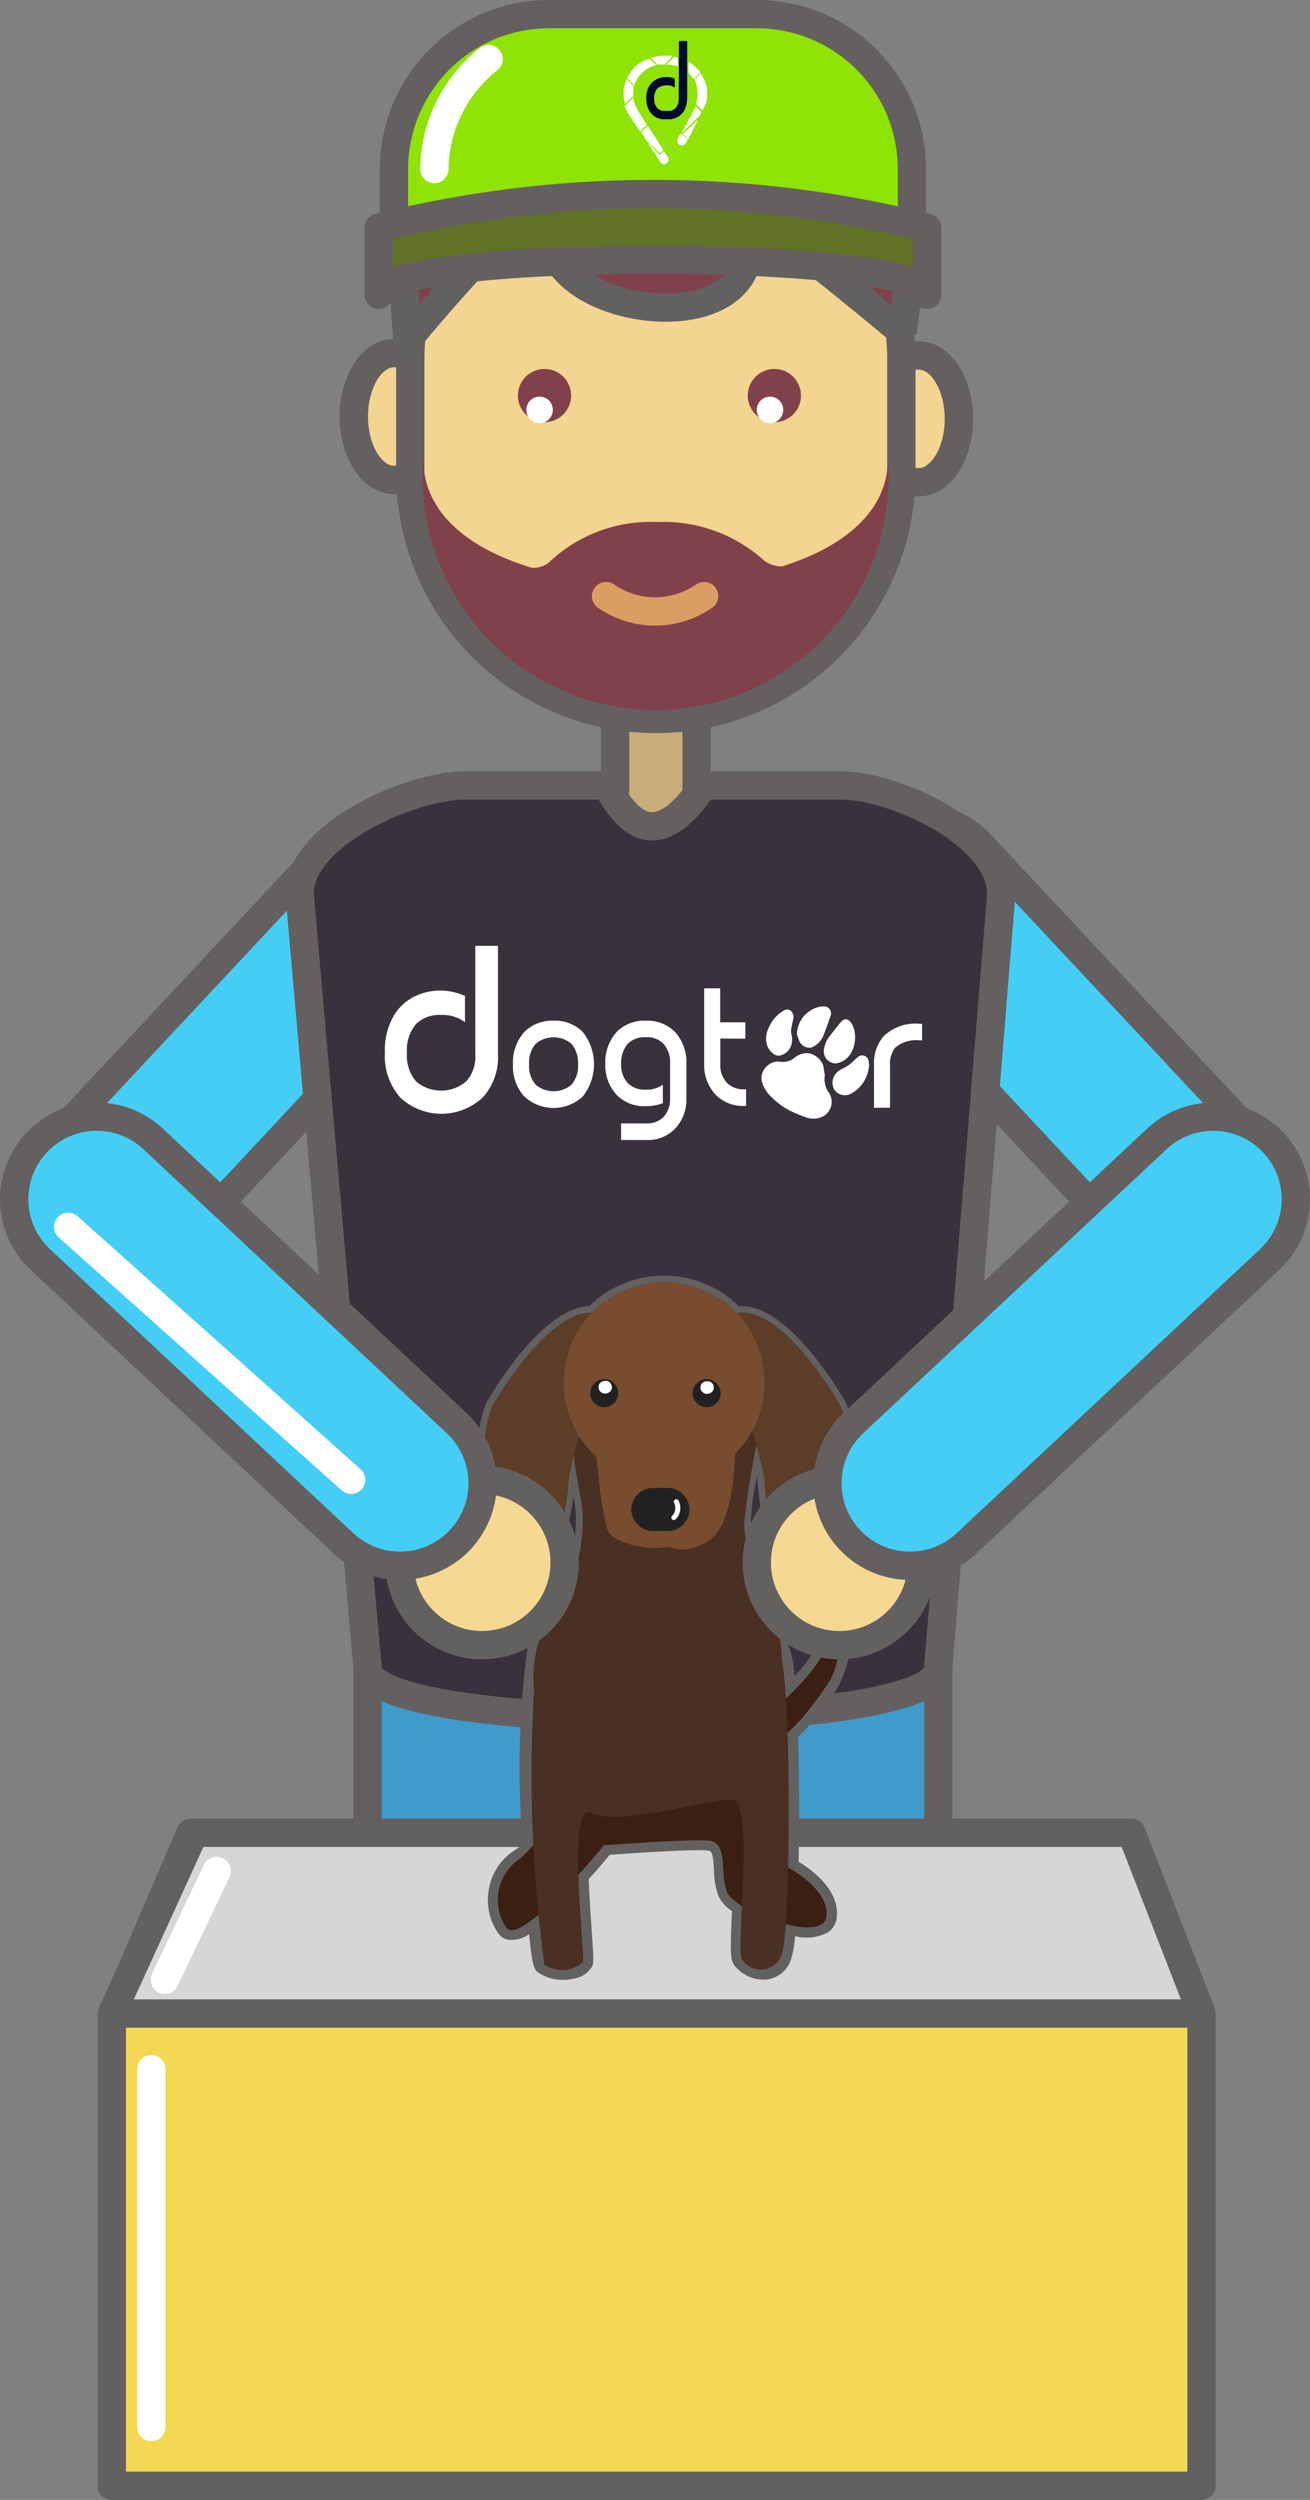<svg xmlns="http://www.w3.org/2000/svg" width="23.139" height="44.139" viewBox="0 0 23.139 44.139">
  <rect x="0" y="0" width="23.139" height="44.139" fill="#808080" stroke="none"/>
  <g id="sitter" transform="translate(-377.75 -210.66)">
    <path id="Path_26384" data-name="Path 26384" d="M442.117,271.95l-5.013-5.357a1.458,1.458,0,0,0-2.061-.069h0a1.458,1.458,0,0,0-.069,2.061l5.013,5.357a1.458,1.458,0,0,0,2.061.069h0A1.458,1.458,0,0,0,442.117,271.95Z" transform="translate(-42.042 -41.032)" fill="#44cef5" stroke="#646060" stroke-linecap="round" stroke-linejoin="round" stroke-miterlimit="10" stroke-width="0.5"/>
    <path id="Path_26385" data-name="Path 26385" d="M379.063,271.95l5.013-5.357a1.458,1.458,0,0,1,2.061-.069h0a1.458,1.458,0,0,1,.069,2.061l-5.013,5.357a1.458,1.458,0,0,1-2.061.069h0A1.458,1.458,0,0,1,379.063,271.95Z" transform="translate(-0.498 -41.032)" fill="#44cef5" stroke="#646060" stroke-linecap="round" stroke-linejoin="round" stroke-miterlimit="10" stroke-width="0.5"/>
    <rect id="Rectangle_8291" data-name="Rectangle 8291" width="1.439" height="2.418" transform="translate(388.615 223.015)" fill="#c6ad7b" stroke="#646060" stroke-miterlimit="10" stroke-width="0.5"/>
    <circle id="Ellipse_6861" data-name="Ellipse 6861" cx="1.118" cy="1.118" r="1.118" transform="translate(390.352 216.306)" fill="#919191" opacity="0.41"/>
    <circle id="Ellipse_6862" data-name="Ellipse 6862" cx="0.612" cy="0.612" r="0.612" transform="translate(390.858 216.812)" fill="#444"/>
    <ellipse id="Ellipse_6863" data-name="Ellipse 6863" cx="0.712" cy="1.12" rx="0.712" ry="1.12" transform="translate(384 216.894)" fill="#f3d490" stroke="#646060" stroke-miterlimit="10" stroke-width="0.5"/>
    <ellipse id="Ellipse_6864" data-name="Ellipse 6864" cx="0.712" cy="1.12" rx="0.712" ry="1.12" transform="translate(393.263 216.935)" fill="#f3d490" stroke="#646060" stroke-miterlimit="10" stroke-width="0.5"/>
    <path id="Path_26386" data-name="Path 26386" d="M425.71,309.362V320.8a2.032,2.032,0,0,0,2.032,2.032h0a2.032,2.032,0,0,0,2.032-2.032V309.362a2.032,2.032,0,0,0-2.032-2.032h0A2.032,2.032,0,0,0,425.71,309.362Z" transform="translate(-35.451 -71.645)" fill="#409bca" stroke="#646060" stroke-miterlimit="10" stroke-width="0.5"/>
    <path id="Path_26387" data-name="Path 26387" d="M402.29,309.362V320.8a2.032,2.032,0,0,0,2.032,2.032h0a2.032,2.032,0,0,0,2.032-2.032V309.362a2.032,2.032,0,0,0-2.032-2.032h0A2.032,2.032,0,0,0,402.29,309.362Z" transform="translate(-18.048 -71.645)" fill="#409bca" stroke="#646060" stroke-miterlimit="10" stroke-width="0.5"/>
    <path id="Path_26388" data-name="Path 26388" d="M409.567,228.466h0a4.338,4.338,0,0,1-4.337-4.337v-2a4.338,4.338,0,0,1,4.337-4.337h0a4.338,4.338,0,0,1,4.337,4.337v2A4.338,4.338,0,0,1,409.567,228.466Z" transform="translate(-20.233 -5.112)" fill="#f3d490" stroke="#646060" stroke-miterlimit="10" stroke-width="0.5"/>
    <path id="Path_26389" data-name="Path 26389" d="M398.82,279.489l-1.2-13.669c0-1.061,1.973-1.919,2.927-1.919h2.505c.527,1.025,1.1.9,1.7,0h2.423c.953,0,2.839.861,2.839,1.919L408.9,279.489C408.9,280.663,398.82,280.663,398.82,279.489Z" transform="translate(-14.578 -39.374)" fill="#39323d" stroke="#646060" stroke-linecap="round" stroke-linejoin="round" stroke-miterlimit="10" stroke-width="0.5"/>
    <path id="Path_26390" data-name="Path 26390" d="M428.03,365.606h-.722a1.6,1.6,0,0,1-1.6-1.6h0a1.6,1.6,0,0,1,1.6-1.6h.722a1.6,1.6,0,0,1,1.6,1.6h0A1.6,1.6,0,0,1,428.03,365.606Z" transform="translate(-35.451 -112.573)" fill="#353535" stroke="#646060" stroke-miterlimit="10" stroke-width="0.5"/>
    <path id="Path_26391" data-name="Path 26391" d="M404.89,365.606h-.722a1.6,1.6,0,0,1-1.6-1.6h0a1.6,1.6,0,0,1,1.6-1.6h.722a1.6,1.6,0,0,1,1.6,1.6h0A1.6,1.6,0,0,1,404.89,365.606Z" transform="translate(-18.256 -112.573)" fill="#353535" stroke="#646060" stroke-miterlimit="10" stroke-width="0.5"/>
    <path id="Path_26392" data-name="Path 26392" d="M412.138,243.271a2.645,2.645,0,0,0-1.891-.686,2.606,2.606,0,0,0-1.93.727.474.474,0,0,1-.283.082c-1.141-.344-1.922-.984-1.922-1.925a4.116,4.116,0,1,0,8.207,0c0,.92-.766,1.552-1.871,1.9A.539.539,0,0,1,412.138,243.271Z" transform="translate(-20.885 -22.708)" fill="#81414a"/>
    <path id="Path_26393" data-name="Path 26393" d="M429.06,366.826a1.283,1.283,0,0,1,.817-.856" transform="translate(-37.94 -115.218)" fill="none" stroke="#fff" stroke-linecap="round" stroke-linejoin="round" stroke-miterlimit="10" stroke-width="0.5"/>
    <path id="Path_26394" data-name="Path 26394" d="M405.81,366.676a1.283,1.283,0,0,1,.817-.856" transform="translate(-20.664 -115.107)" fill="none" stroke="#fff" stroke-linecap="round" stroke-linejoin="round" stroke-miterlimit="10" stroke-width="0.5"/>
    <path id="Path_26395" data-name="Path 26395" d="M409.1,243.08" transform="translate(-23.109 -23.904)" fill="#939393" stroke="#646060" stroke-linecap="round" stroke-linejoin="round" stroke-miterlimit="10" stroke-width="0.5"/>
    <path id="Path_26396" data-name="Path 26396" d="M404.882,217.187s2.993-3.654,2.575-2.058c-.385,1.462,3.032,2.13,3.417.668,0,0,.344-.182.113-.668s2.634,1.93,2.634,1.93a6.525,6.525,0,0,0-.712-4.165s-.3-.82-.234-.342c.046.331-.64.082-.686-.249C411.894,211.637,404.078,209.833,404.882,217.187Z" transform="translate(-19.931 -0.524)" fill="#81414a" stroke="#636060" stroke-miterlimit="10" stroke-width="0.5"/>
    <path id="Path_26397" data-name="Path 26397" d="M410.62,215.72a2.855,2.855,0,0,1,1.269,2.23" transform="translate(-24.238 -3.574)" fill="#bcbcbc" stroke="#636060" stroke-linecap="round" stroke-linejoin="round" stroke-miterlimit="10" stroke-width="0.5"/>
    <path id="Path_26398" data-name="Path 26398" d="M410.62,215.72a2.855,2.855,0,0,1,1.269,2.23" transform="translate(-24.238 -3.574)" fill="#bcbcbc" stroke="#636060" stroke-linecap="round" stroke-linejoin="round" stroke-miterlimit="10" stroke-width="0.5"/>
    <path id="Path_26399" data-name="Path 26399" d="M415.67,247.82" transform="translate(-27.991 -27.426)" fill="none" stroke="#646060" stroke-linecap="round" stroke-linejoin="round" stroke-miterlimit="10" stroke-width="0.5"/>
    <path id="Path_26400" data-name="Path 26400" d="M413.257,214.579H404.11v-.933a2.737,2.737,0,0,1,2.736-2.736h3.677a2.737,2.737,0,0,1,2.736,2.736v.933Z" transform="translate(-19.401)" fill="#8fe305" stroke="#646060" stroke-linecap="round" stroke-linejoin="round" stroke-miterlimit="10" stroke-width="0.5"/>
    <path id="Path_26401" data-name="Path 26401" d="M412.747,223.864a20.058,20.058,0,0,0-9.687,0v1.185c0-.827,9.687-.827,9.687,0Z" transform="translate(-18.621 -9.184)" fill="#607226" stroke="#646060" stroke-linecap="round" stroke-linejoin="round" stroke-miterlimit="10" stroke-width="0.5"/>
    <path id="Path_26402" data-name="Path 26402" d="M407.848,214a2.51,2.51,0,0,0-.958,1.94" transform="translate(-21.467 -2.296)" fill="none" stroke="#fff" stroke-linecap="round" stroke-linejoin="round" stroke-miterlimit="10" stroke-width="0.5"/>
    <line id="Line_343" data-name="Line 343" y2="4.509" transform="translate(385.066 243.431)" fill="none" stroke="#fff" stroke-linecap="round" stroke-linejoin="round" stroke-miterlimit="10" stroke-width="0.5"/>
    <line id="Line_344" data-name="Line 344" y2="4.509" transform="translate(391.12 243.431)" fill="none" stroke="#fff" stroke-linecap="round" stroke-linejoin="round" stroke-miterlimit="10" stroke-width="0.5"/>
    <path id="Path_26403" data-name="Path 26403" d="M386.1,335.88h16.617l1.241,3.235v8.294H384.71v-8.294Z" transform="translate(-4.985 -92.86)" fill="#f3d854" stroke="#636060" stroke-linecap="round" stroke-linejoin="round" stroke-miterlimit="10" stroke-width="0.5"/>
    <g id="Group_10333" data-name="Group 10333" transform="translate(388.764 211.383)">
      <g id="Group_10319" data-name="Group 10319" transform="translate(0.396 0)">
        <path id="Path_26404" data-name="Path 26404" d="M422.015,213.279l0-.514v-.013s0,0,0,0h.141s.005,0,.005,0h0v.008l0,.324,0,.249,0,.231v.072c0,.044,0,.087,0,.131a.385.385,0,0,1-.005.054c0,.015-.005.033-.008.049a.33.33,0,0,1-.028.085.263.263,0,0,1-.057.082.277.277,0,0,1-.082.062.378.378,0,0,1-.069.026l-.041.008-.015,0-.023,0h-.064l-.028,0-.018,0a.4.4,0,0,1-.059-.013.291.291,0,0,1-.116-.067.3.3,0,0,1-.057-.072.357.357,0,0,1-.031-.072.4.4,0,0,1-.013-.054c0-.015-.005-.031-.008-.049a.208.208,0,0,1,0-.056c0-.013,0-.023,0-.036a.475.475,0,0,1,.015-.082.322.322,0,0,1,.077-.139.345.345,0,0,1,.265-.105.107.107,0,0,1,.028,0c.01,0,.015,0,.023,0l.041.008.026.008.01.005a.032.032,0,0,1,.018.023.064.064,0,0,1,0,.021v.123l-.005-.005a.192.192,0,0,0-.051-.026.211.211,0,0,0-.039-.01.227.227,0,0,0-.072,0,.485.485,0,0,0-.059.01.207.207,0,0,0-.075.039.134.134,0,0,0-.036.049l-.015.039a.314.314,0,0,0-.008.154.241.241,0,0,0,.01.041.263.263,0,0,0,.031.059.186.186,0,0,0,.057.044.213.213,0,0,0,.054.015.033.033,0,0,1,.015,0,.247.247,0,0,0,.044,0,.219.219,0,0,0,.041,0l.023,0a.149.149,0,0,0,.054-.018.17.17,0,0,0,.072-.069.218.218,0,0,0,.023-.062c0-.01,0-.021.005-.031a.208.208,0,0,0,0-.041Z" transform="translate(-421.433 -212.75)" fill="#000929"/>
      </g>
      <g id="Group_10320" data-name="Group 10320" transform="translate(1.244 0.576)">
        <path id="Path_26405" data-name="Path 26405" d="M424.73,215.106s0,0,.005-.005l.064-.062.039-.036s0-.005.005-.008a.006.006,0,0,1,.005-.005h0l0,0a.785.785,0,0,1,.059.1.737.737,0,0,1,.049.144l.008.049,0,.033v.054a.2.2,0,0,1,0,.039c0,.005,0,.013,0,.018-.005.023-.01.044-.015.064a.436.436,0,0,1-.033.08l-.036.069a0,0,0,0,1,0,0l0,0c-.039-.036-.077-.075-.113-.111v-.005a.06.06,0,0,0,.005-.021.526.526,0,0,0,.013-.062c0-.015.005-.033.008-.051a.251.251,0,0,0,0-.041v-.041a.343.343,0,0,0-.005-.049c0-.015,0-.023-.005-.033a.411.411,0,0,0-.013-.054.453.453,0,0,0-.031-.075C424.73,215.108,424.73,215.106,424.73,215.106Z" transform="translate(-424.73 -214.99)" fill="#fff"/>
      </g>
      <g id="Group_10321" data-name="Group 10321" transform="translate(0.018 0.994)">
        <path id="Path_26406" data-name="Path 26406" d="M420.114,216.62a.009.009,0,0,1,0,.008c0,.015.005.028.008.044a.46.46,0,0,0,.023.08.513.513,0,0,0,.041.085c.01.018.023.036.033.054l.113.18.021.031v.005l-.021.021c-.026.023-.049.046-.075.072l-.023.023s0,0-.005,0h0l0-.005-.062-.092-.077-.116-.039-.059a.958.958,0,0,1-.051-.087.714.714,0,0,1-.039-.092v0a0,0,0,0,1,0,0s.005,0,.005-.005,0,0,0,0,.005,0,.005,0l.036-.036.09-.085C420.109,216.623,420.112,216.62,420.114,216.62Z" transform="translate(-419.96 -216.62)" fill="#fff"/>
      </g>
      <g id="Group_10322" data-name="Group 10322" transform="translate(0.057 0.313)">
        <path id="Path_26407" data-name="Path 26407" d="M420.629,214.088h0l-.008,0a.6.6,0,0,0-.128.049.52.52,0,0,0-.113.085c-.015.015-.031.031-.044.046a.533.533,0,0,0-.082.139.166.166,0,0,0-.01.033l0,0h0l0,0-.036-.036-.08-.08-.008-.008s0,0,0-.008a.122.122,0,0,0,.008-.018.654.654,0,0,1,.093-.139.577.577,0,0,1,.1-.09.586.586,0,0,1,.123-.069l.056-.023.005,0a0,0,0,0,1,0,0l.008.005.1.092.021.021C420.629,214.086,420.629,214.088,420.629,214.088Z" transform="translate(-420.11 -213.97)" fill="#fff"/>
      </g>
      <g id="Group_10323" data-name="Group 10323" transform="translate(0.311 1.493)">
        <path id="Path_26408" data-name="Path 26408" d="M421.1,218.68h0c.005-.005.008-.01.013-.013s.005,0,.005-.005l.054-.054.041-.039s0,0,0-.005,0,0,.005,0l0,.005.031.046.113.175.118.185.01.015,0,.005s0,.005-.005.008l-.021.021-.031.031,0,0s0,0,0,0a.005.005,0,0,1-.005-.005l-.105-.1,0,0-.015-.015-.039-.036a.07.07,0,0,1-.015-.013l-.038-.031c-.005,0-.008-.008-.01-.01l-.105-.159Z" transform="translate(-421.1 -218.563)" fill="#fff"/>
      </g>
      <g id="Group_10324" data-name="Group 10324" transform="translate(0 0.668)">
        <path id="Path_26409" data-name="Path 26409" d="M420.062,215.656c-.036.033-.069.067-.105.1l-.036.033-.005.005h0a.048.048,0,0,1-.005-.021.645.645,0,0,1-.013-.069.2.2,0,0,1-.005-.041.445.445,0,0,1,0-.059.155.155,0,0,1,0-.033l0-.015a.07.07,0,0,1,0-.023.521.521,0,0,1,.013-.062c.008-.026.013-.049.023-.075s.01-.028.015-.041a0,0,0,0,1,0,0h0a.009.009,0,0,1,.005,0s0,.005.005.008l.039.039.08.082,0,0s0,0,0,.005a.139.139,0,0,0-.005.028c0,.01,0,.023-.005.036a.485.485,0,0,0,0,.062v.023A.069.069,0,0,0,420.062,215.656Z" transform="translate(-419.89 -215.35)" fill="#fff"/>
      </g>
      <g id="Group_10325" data-name="Group 10325" transform="translate(1.019 1.143)">
        <path id="Path_26410" data-name="Path 26410" d="M424.1,217.2h0l.113.113h0a0,0,0,0,1,0,0c-.01.023-.023.046-.033.067a.034.034,0,0,1-.008.01l-.033.028a.121.121,0,0,0-.018.018l-.087.087-.01.01a0,0,0,0,1,0,0l-.01.008-.1.1a.476.476,0,0,0-.036.036s0,0,0,.005h0l-.005-.005c-.008-.01-.008-.008,0-.018l.093-.17.1-.19a.739.739,0,0,0,.046-.1S424.1,217.2,424.1,217.2Z" transform="translate(-423.856 -217.2)" fill="#fff"/>
      </g>
      <g id="Group_10326" data-name="Group 10326" transform="translate(0.473 0.257)">
        <path id="Path_26411" data-name="Path 26411" d="M421.987,213.909h-.015l-.046,0a.169.169,0,0,1-.033,0l-.018,0-.018,0s-.005,0-.005,0l-.033-.033-.064-.064-.021-.021,0,0v0l.005,0,.062-.015.039-.008.026-.005.051-.008.023,0,.046,0h.062a.044.044,0,0,1,.018,0l.033,0,.023,0s0,0,.005,0h0l-.005.008-.049.051c-.023.026-.049.049-.072.075A.034.034,0,0,1,421.987,213.909Z" transform="translate(-421.73 -213.75)" fill="#fff"/>
      </g>
      <g id="Group_10327" data-name="Group 10327" transform="translate(0.439 1.806)">
        <path id="Path_26412" data-name="Path 26412" d="M421.6,219.78l.023.023.036.036.039.039.062.064.041.041s0,0,.005,0h0l0,0,.044-.041.023-.023h.005l0,.005.054.085a.214.214,0,0,1,.018.033.09.09,0,0,1,.005.028.068.068,0,0,1-.018.049.273.273,0,0,1-.031.026v0a.047.047,0,0,1-.018.005h-.023a.009.009,0,0,1-.008,0,.288.288,0,0,1-.033-.026.069.069,0,0,1-.018-.021l-.033-.051-.074-.113-.1-.149,0-.005a.008.008,0,0,0,0-.005Z" transform="translate(-421.6 -219.78)" fill="#fff"/>
      </g>
      <g id="Group_10328" data-name="Group 10328" transform="translate(1.143 0.373)">
        <path id="Path_26413" data-name="Path 26413" d="M424.551,214.388s0,.005-.005.008c-.026.026-.051.051-.077.075l-.031.031s0,0-.005,0h0a0,0,0,0,1,0,0,.565.565,0,0,0-.067-.087.1.1,0,0,1-.021-.036.016.016,0,0,0,0-.01V214.2s0,0,.005,0h0c.026.015.049.031.075.049a.567.567,0,0,1,.09.085l.036.044Z" transform="translate(-424.34 -214.2)" fill="#fff"/>
      </g>
      <g id="Group_10329" data-name="Group 10329" transform="translate(1.046 1.375)">
        <path id="Path_26414" data-name="Path 26414" d="M424.237,218.1c-.059.121-.121.242-.18.362l0,0-.008-.005-.046-.046-.036-.036-.005-.005a0,0,0,0,1,0,0l.177-.17.092-.087S424.232,218.1,424.237,218.1Z" transform="translate(-423.96 -218.1)" fill="#fff"/>
      </g>
      <g id="Group_10330" data-name="Group 10330" transform="translate(0.952 1.644)">
        <path id="Path_26415" data-name="Path 26415" d="M423.672,219.15l.005,0,.067.067.015.015.015.015,0,0s0,0,0,0-.005.008-.005.013l-.013.031a.02.02,0,0,0-.005.01.1.1,0,0,1-.064.049.076.076,0,0,1-.062-.013.093.093,0,0,1-.026-.036.082.082,0,0,1-.005-.044.16.16,0,0,1,.008-.033.09.09,0,0,0,.01-.023c0-.008.005-.008.008-.013a.046.046,0,0,1,.013-.018c.01-.008.018-.018.028-.026A.009.009,0,0,1,423.672,219.15Z" transform="translate(-423.596 -219.15)" fill="#fff"/>
      </g>
      <g id="Group_10331" data-name="Group 10331" transform="translate(0.758 0.278)">
        <path id="Path_26416" data-name="Path 26416" d="M422.84,213.966c0-.005.008-.008.013-.013.023-.023.046-.046.072-.069l.046-.046s0,0,0-.005,0,0,.005,0a.272.272,0,0,1,.044.01.013.013,0,0,1,.01.005.023.023,0,0,1,.01.015v.134s0,0,0,0h0l-.028-.005-.059-.013-.041-.008a.088.088,0,0,0-.026,0h-.008l-.031,0S422.843,213.969,422.84,213.966Z" transform="translate(-422.84 -213.83)" fill="#fff"/>
      </g>
      <g id="Group_10332" data-name="Group 10332" transform="translate(0.442 1.806)">
        <path id="Path_26417" data-name="Path 26417" d="M421.61,219.78Z" transform="translate(-421.61 -219.78)"/>
      </g>
    </g>
    <g id="Group_10334" data-name="Group 10334" transform="translate(384.545 227.36)">
      <path id="Path_361_16_" d="M404.464,276.15a.584.584,0,0,0-.442.162.715.715,0,0,0-.159.506.7.7,0,0,0,.162.506.684.684,0,0,0,.884,0,.647.647,0,0,0,.162-.468V274.93h.4v1.927a1.046,1.046,0,0,1-.275.755,1.067,1.067,0,0,1-1.447,0,1.1,1.1,0,0,1-.275-.8,1.2,1.2,0,0,1,.17-.671.872.872,0,0,1,.414-.344,1.019,1.019,0,0,1,.524-.069,1.153,1.153,0,0,1,.306.085v.465A.657.657,0,0,0,404.464,276.15Z" transform="translate(-403.47 -274.93)" fill="#fff"/>
      <path id="Path_362_16_" d="M413.014,280.07a.691.691,0,0,1,.516.2.917.917,0,0,1,0,1.138.759.759,0,0,1-1.033,0,.787.787,0,0,1-.2-.568.8.8,0,0,1,.2-.57A.691.691,0,0,1,413.014,280.07Zm-.316.409a.5.5,0,0,0-.116.362.5.5,0,0,0,.116.36.49.49,0,0,0,.632,0,.5.5,0,0,0,.116-.36.512.512,0,0,0-.116-.362.49.49,0,0,0-.632,0Z" transform="translate(-410.031 -278.749)" fill="#fff"/>
      <path id="Path_363_16_" d="M419.648,281.193v.326a.821.821,0,0,1-.3.054.683.683,0,0,1-.516-.2.76.76,0,0,1-.2-.54.8.8,0,0,1,.2-.57.683.683,0,0,1,.516-.2.691.691,0,0,1,.516.2.8.8,0,0,1,.2.57v.6a.743.743,0,0,1-.2.537.668.668,0,0,1-.514.2h-.439v-.293h.439a.409.409,0,0,0,.313-.116.455.455,0,0,0,.113-.311.006.006,0,0,0-.005.005l.005-.005v-.617a.5.5,0,0,0-.116-.362.408.408,0,0,0-.316-.116.419.419,0,0,0-.316.116.518.518,0,0,0-.116.362.457.457,0,0,0,.116.331.408.408,0,0,0,.316.116A.473.473,0,0,0,419.648,281.193Z" transform="translate(-414.735 -278.742)" fill="#fff"/>
      <path id="Path_364_16_" d="M425.723,278.736v.45a.457.457,0,0,0,.116.331.405.405,0,0,0,.313.116h.026v.293h-.026a.674.674,0,0,1-.514-.2.767.767,0,0,1-.2-.537V277.85h.283v.6h.444v.29Z" transform="translate(-419.795 -277.1)" fill="#fff"/>
      <path id="Path_365_16_" d="M437.958,280.283v.29h-.044a.574.574,0,0,0-.429.128.459.459,0,0,0-.093.319v.743h-.283v-.743a.734.734,0,0,1,.172-.522.817.817,0,0,1,.632-.218Z" transform="translate(-428.466 -278.905)" fill="#fff"/>
      <path id="Path_366_42_" d="M430.495,282.7a.414.414,0,0,0,.036.254l.015.031a.293.293,0,0,1-.087.447.385.385,0,0,1-.311.01c-.082-.028-.164-.064-.244-.1a1.266,1.266,0,0,1-.329-.231.639.639,0,0,1-.18-.254.282.282,0,0,1,.082-.319.278.278,0,0,1,.239-.072.321.321,0,0,0,.254-.08.347.347,0,0,1,.234-.072.339.339,0,0,1,.265.231C430.477,282.606,430.487,282.662,430.495,282.7Z" transform="translate(-422.72 -280.419)" fill="#fff"/>
      <path id="Path_367_42_" d="M431.81,279.588a.5.5,0,0,1,.218-.411.437.437,0,0,1,.249-.087.124.124,0,0,1,.123.177c-.036.116-.08.226-.123.339a.39.39,0,0,1-.213.211.2.2,0,0,1-.206-.1C431.841,279.676,431.825,279.632,431.81,279.588Z" transform="translate(-424.528 -278.021)" fill="#fff"/>
      <path id="Path_368_42_" d="M433.877,280.754a.214.214,0,0,1-.206-.265.484.484,0,0,1,.105-.226c.062-.08.123-.159.19-.239s.134-.059.188.021a.483.483,0,0,1,.062.283.529.529,0,0,1-.062.226A.364.364,0,0,1,433.877,280.754Z" transform="translate(-425.909 -278.678)" fill="#fff"/>
      <path id="Path_369_42_" d="M430.17,279.45c-.01.051-.026.121-.039.19a.235.235,0,0,0,0,.085.348.348,0,0,1-.008.229.269.269,0,0,1-.162.152.143.143,0,0,1-.149-.026.3.3,0,0,1-.111-.162.405.405,0,0,1,.031-.29.628.628,0,0,1,.267-.308C430.088,279.268,430.176,279.335,430.17,279.45Z" transform="translate(-422.95 -278.178)" fill="#fff"/>
      <path id="Path_370_42_" d="M434.917,282.613a.614.614,0,0,1-.3.5.227.227,0,0,1-.319-.069.251.251,0,0,1,.028-.27.333.333,0,0,1,.123-.093.669.669,0,0,0,.208-.149.641.641,0,0,1,.08-.067.113.113,0,0,1,.159.044.131.131,0,0,1,.015.064Z" transform="translate(-426.361 -280.514)" fill="#fff"/>
    </g>
    <path id="Path_26418" data-name="Path 26418" d="M418.69,250.9a1.521,1.521,0,0,0,1.732,0" transform="translate(-30.235 -29.715)" fill="none" stroke="#dc9d62" stroke-linecap="round" stroke-miterlimit="10" stroke-width="0.5"/>
    <circle id="Ellipse_6865" data-name="Ellipse 6865" cx="0.47" cy="0.47" r="0.47" transform="translate(390.958 217.174)" fill="#81414a"/>
    <circle id="Ellipse_6866" data-name="Ellipse 6866" cx="0.47" cy="0.47" r="0.47" transform="translate(386.898 217.174)" fill="#81414a"/>
    <circle id="Ellipse_6867" data-name="Ellipse 6867" cx="0.234" cy="0.234" r="0.234" transform="translate(391.117 217.663)" fill="#fff"/>
    <circle id="Ellipse_6868" data-name="Ellipse 6868" cx="0.234" cy="0.234" r="0.234" transform="translate(387.047 217.663)" fill="#fff"/>
    <path id="Path_26419" data-name="Path 26419" d="M403.96,339.071H384.71l1.457-3.191h16.552Z" transform="translate(-4.985 -92.86)" fill="#d6d6d6" stroke="#636060" stroke-linecap="round" stroke-linejoin="round" stroke-miterlimit="10" stroke-width="0.5"/>
    <g id="Group_10361" data-name="Group 10361" transform="translate(386.198 233.182)">
      <g id="Group_10335" data-name="Group 10335" transform="translate(0)">
        <path id="Path_26420" data-name="Path 26420" d="M416.7,304.271a2.587,2.587,0,0,1-.851,1.267,2.374,2.374,0,0,0-.141-.9,2.508,2.508,0,0,0-.29-1.131,1.8,1.8,0,0,1-.362-1.082,10.683,10.683,0,0,1,.267-1.59,4.253,4.253,0,0,1,.2.84c.049.519.113,1.269.663.982a2.155,2.155,0,0,0,.576-2.261c-.316-.547-1.156-1.752-1.8-1.6a1.713,1.713,0,0,0-2.508-.013c-.635-.054-1.429,1.087-1.734,1.614a2.155,2.155,0,0,0,.576,2.261c.55.288.612-.462.663-.981a3.832,3.832,0,0,1,.162-.719c.044.308.113.779.182,1.113a2.685,2.685,0,0,1-.5,1.927,1.743,1.743,0,0,0-.275.6.239.239,0,0,0-.077.057,15.764,15.764,0,0,0-.062,3.507.951.951,0,0,1-.221.193.871.871,0,0,0-.252,1.22c.082.116.3,0,.547-.208a3.63,3.63,0,0,0,.118.861.546.546,0,0,0,.678-.039c.028-.059-.054-.835-.077-1.534.262-.29.46-.532.46-.532s1.4-.105,1.811-.085.218.57.365.917a.658.658,0,0,0,.254.239,4.151,4.151,0,0,0,0,.938.392.392,0,0,0,.709-.092,2.943,2.943,0,0,0,.067-.524c.365.093.691.087.722-.131.064-.486-.665-.863-.665-.863a.263.263,0,0,1-.01-.033c.018-.743.015-1.619-.01-2.349a4.811,4.811,0,0,0,.73-.894C416.926,304.792,416.89,303.248,416.7,304.271Z" transform="translate(-410.418 -298.073)"/>
        <path id="Path_26421" data-name="Path 26421" d="M411.393,310.024a.745.745,0,0,1-.427-.128l-.021-.013-.015-.018c-.036-.044-.075-.092-.128-.647a.55.55,0,0,1-.347.1.277.277,0,0,1-.2-.118,1.036,1.036,0,0,1-.159-.8,1.012,1.012,0,0,1,.462-.671.685.685,0,0,0,.134-.111,15.492,15.492,0,0,1,.093-3.533l.01-.015a.291.291,0,0,1,.064-.062,1.839,1.839,0,0,1,.285-.6,2.533,2.533,0,0,0,.468-1.783c-.01-.044-.018-.09-.028-.136-.044.362-.126.737-.38.876a.52.52,0,0,1-.509-.031,1.676,1.676,0,0,1-.676-1.033,2.068,2.068,0,0,1,.031-1.472c.164-.285,1.007-1.67,1.814-1.7a1.886,1.886,0,0,1,2.641,0c.83-.057,1.716,1.4,1.891,1.7a2.1,2.1,0,0,1,.031,1.472,1.667,1.667,0,0,1-.676,1.033.52.52,0,0,1-.509.031c-.313-.17-.365-.7-.406-1.128l0-.026c0-.023-.005-.049-.008-.075a4.372,4.372,0,0,0-.108.8,1.659,1.659,0,0,0,.3.953c.221.175.319.91.349,1.2a1.6,1.6,0,0,1,.118.57,2,2,0,0,0,.532-.9h0c.062-.334.108-.457.244-.486a.191.191,0,0,1,.2.082,2.374,2.374,0,0,1-.211,1.516,5.114,5.114,0,0,1-.7.868c.021.668.026,1.477.01,2.2.218.131.737.5.673.994a.348.348,0,0,1-.154.252.8.8,0,0,1-.581.067,1.875,1.875,0,0,1-.059.365.522.522,0,0,1-.429.4.654.654,0,0,1-.594-.262c-.064-.1-.064-.257-.033-.945a.674.674,0,0,1-.236-.26,1.4,1.4,0,0,1-.082-.475c-.018-.316-.046-.331-.128-.337-.344-.018-1.421.056-1.714.08-.069.082-.2.242-.37.427.01.308.033.627.051.886.036.522.039.594.005.663a.458.458,0,0,1-.306.206A.779.779,0,0,1,411.393,310.024Zm-.182-.391a.454.454,0,0,0,.365,0c0-.092-.015-.3-.028-.48-.021-.283-.044-.635-.054-.969l0-.072.049-.051c.257-.283.452-.522.455-.524l.049-.059.075-.005c.056-.005,1.411-.105,1.832-.085s.447.409.462.666a1.144,1.144,0,0,0,.057.357s.026.057.188.159l.087.054-.008.162a7.6,7.6,0,0,0-.018.789.33.33,0,0,0,.242.1c.026,0,.1-.013.141-.157a2.361,2.361,0,0,0,.059-.483l.015-.208.2.051c.352.09.488.039.5.021.039-.3-.411-.606-.573-.691l-.062-.033-.044-.128v-.031c.018-.763.013-1.637-.01-2.338l0-.082.062-.054a4.621,4.621,0,0,0,.7-.861.8.8,0,0,0,.046-.082,4.278,4.278,0,0,1-.54.594l-.272.252-.023-.37a3.525,3.525,0,0,0-.1-.789l-.039-.028-.008-.075a2.826,2.826,0,0,0-.229-1.015,1.946,1.946,0,0,1-.424-1.205,9.753,9.753,0,0,1,.27-1.637l.139-.624.2.606a4.271,4.271,0,0,1,.211.879l0,.026c.026.27.074.771.224.85.046.026.123-.005.18-.033a1.394,1.394,0,0,0,.5-.82,1.739,1.739,0,0,0,0-1.2c-.388-.671-1.138-1.629-1.611-1.518l-.1.023-.069-.075a1.536,1.536,0,0,0-2.251-.01l-.059.062-.085-.008c-.481-.039-1.2.892-1.567,1.526a1.755,1.755,0,0,0,0,1.2,1.383,1.383,0,0,0,.5.82c.057.028.134.059.18.033.149-.082.2-.583.224-.85l0-.026a4.036,4.036,0,0,1,.17-.753l.234-.748.108.776c.046.324.113.776.18,1.1a2.891,2.891,0,0,1-.532,2.068,1.561,1.561,0,0,0-.244.542l-.021.077-.069.036-.015.008a17.858,17.858,0,0,0-.031,3.392l0,.072-.049.054a1.184,1.184,0,0,1-.257.226.673.673,0,0,0-.3.442.689.689,0,0,0,.08.493,1.071,1.071,0,0,0,.314-.208l.259-.218.028.339A7.5,7.5,0,0,0,411.211,309.633Zm.008.036Zm3.841-5.4Z" transform="translate(-409.904 -297.59)" fill="#636060"/>
      </g>
      <g id="Group_10360" data-name="Group 10360" transform="translate(0.118 0.113)">
        <g id="Group_10336" data-name="Group 10336" transform="translate(4.092 5.74)">
          <path id="Path_26422" data-name="Path 26422" d="M426.485,322.769s1.688-1.03,1.876-2.056.226.519-.09.984-.858,1.259-1.6,1.3S426.485,322.769,426.485,322.769Z" transform="translate(-426.29 -320.369)" fill="#3a1f12"/>
        </g>
        <g id="Group_10337" data-name="Group 10337" transform="translate(0.229 8.507)">
          <path id="Path_26423" data-name="Path 26423" d="M416.39,332.977s.73.38.665.863-1.6-.085-1.75-.432.051-.9-.365-.917-1.812.085-1.812.085-1.472,1.809-1.727,1.452a.874.874,0,0,1,.252-1.22,3.207,3.207,0,0,0,.817-1.223s3-.486,3.148-.442A10.668,10.668,0,0,1,416.39,332.977Z" transform="translate(-411.255 -331.139)" fill="#3a1f12"/>
        </g>
        <g id="Group_10358" data-name="Group 10358">
          <g id="Group_10338" data-name="Group 10338" transform="translate(0.855 2.405)">
            <path id="Path_26424" data-name="Path 26424" d="M417.836,307.62a13.14,13.14,0,0,0-.308,1.781,1.787,1.787,0,0,0,.362,1.082,3.721,3.721,0,0,1,.257,2.1c-.162.4-3.582.488-3.972.288s-.313-1.357.1-1.9a2.71,2.71,0,0,0,.5-1.927c-.113-.537-.226-1.423-.226-1.423h3.289Z" transform="translate(-413.861 -307.561)" fill="#493022"/>
            <path id="Path_26425" data-name="Path 26425" d="M415.209,312.86a4.167,4.167,0,0,1-1.231-.111.572.572,0,0,1-.252-.4,2.18,2.18,0,0,1,.329-1.585,2.619,2.619,0,0,0,.488-1.878c-.11-.534-.224-1.421-.226-1.429l-.008-.067h3.43l-.015.072a13.7,13.7,0,0,0-.308,1.765,1.731,1.731,0,0,0,.339,1.038,3.724,3.724,0,0,1,.275,2.166c-.026.064-.1.118-.231.167A10.29,10.29,0,0,1,415.209,312.86Zm-.766-5.352c.028.216.123.91.216,1.354a2.742,2.742,0,0,1-.511,1.973,2.066,2.066,0,0,0-.308,1.488.449.449,0,0,0,.19.321,10.753,10.753,0,0,0,3.726-.157c.134-.049.159-.09.164-.1a3.74,3.74,0,0,0-.239-2.032,1.816,1.816,0,0,1-.383-1.123,11.356,11.356,0,0,1,.3-1.724Z" transform="translate(-413.691 -307.39)" fill="#493022"/>
          </g>
          <g id="Group_10339" data-name="Group 10339" transform="translate(1.83 2.26)">
            <path id="Path_26426" data-name="Path 26426" d="M420.184,307.319s.062,1.637-.437,1.937-.612.062-.763.113-.851-.026-.951-.275-.213-1.686-.324-1.873S420.022,306.957,420.184,307.319Z" transform="translate(-417.649 -307.003)" fill="#774c2f"/>
            <path id="Path_26427" data-name="Path 26427" d="M419.138,309.292a.617.617,0,0,1-.19-.033.172.172,0,0,0-.108-.013c-.172.057-.907-.021-1.023-.308a6.4,6.4,0,0,1-.152-.892,5.677,5.677,0,0,0-.17-.974.083.083,0,0,1,0-.085c.095-.159,1.087-.18,1.614-.146.573.036.9.128.964.277l.005.021c0,.069.059,1.675-.465,1.989A.912.912,0,0,1,419.138,309.292Zm-.272-.167a.355.355,0,0,1,.116.023c.105.031.252.074.573-.118.38-.229.424-1.413.409-1.871-.018-.026-.085-.087-.337-.136a5.776,5.776,0,0,0-2.014.021,5.732,5.732,0,0,1,.172.992,6.468,6.468,0,0,0,.144.863c.08.2.732.288.876.242A.137.137,0,0,1,418.866,309.125Z" transform="translate(-417.485 -306.827)" fill="#774c2f"/>
          </g>
          <g id="Group_10340" data-name="Group 10340" transform="translate(4.074 0.537)">
            <path id="Path_26428" data-name="Path 26428" d="M426.939,301.974a5.739,5.739,0,0,1,.362,1.28c.049.519.113,1.269.663.982a2.156,2.156,0,0,0,.576-2.261c-.324-.563-1.208-1.824-1.86-1.588S426.939,301.974,426.939,301.974Z" transform="translate(-426.387 -300.296)" fill="#5b3d28"/>
            <path id="Path_26429" data-name="Path 26429" d="M427.577,304.179a.308.308,0,0,1-.152-.039c-.26-.141-.308-.637-.344-1.035l0-.026a5.59,5.59,0,0,0-.357-1.256c-.056-.082-.627-.953-.475-1.418a.387.387,0,0,1,.249-.252c.8-.293,1.817,1.416,1.93,1.614a1.941,1.941,0,0,1,.018,1.38,1.566,1.566,0,0,1-.617.961A.523.523,0,0,1,427.577,304.179Zm-.894-3.942a.422.422,0,0,0-.149.026.271.271,0,0,0-.177.177c-.136.424.46,1.313.465,1.321l.005.01a5.8,5.8,0,0,1,.367,1.3l0,.026c.033.352.08.832.285.943a.3.3,0,0,0,.29-.033,1.477,1.477,0,0,0,.558-.892,1.842,1.842,0,0,0-.008-1.29C427.988,301.245,427.248,300.237,426.683,300.237Z" transform="translate(-426.221 -300.119)" fill="#5b3d28"/>
          </g>
          <g id="Group_10341" data-name="Group 10341" transform="translate(0 0.54)">
            <path id="Path_26430" data-name="Path 26430" d="M412.311,301.974a5.745,5.745,0,0,0-.362,1.28c-.049.519-.113,1.269-.663.982a2.155,2.155,0,0,1-.576-2.261c.324-.563,1.208-1.824,1.86-1.588S412.311,301.974,412.311,301.974Z" transform="translate(-410.529 -300.299)" fill="#5b3d28"/>
            <path id="Path_26431" data-name="Path 26431" d="M411.342,304.188a.547.547,0,0,1-.247-.069,1.582,1.582,0,0,1-.617-.961,1.941,1.941,0,0,1,.018-1.38c.113-.2,1.128-1.9,1.93-1.614a.392.392,0,0,1,.249.252c.152.462-.421,1.334-.475,1.418a5.681,5.681,0,0,0-.357,1.257l0,.026c-.038.4-.085.894-.344,1.036A.349.349,0,0,1,411.342,304.188Zm.9-3.941c-.568,0-1.305,1.007-1.639,1.588a1.842,1.842,0,0,0-.008,1.29,1.477,1.477,0,0,0,.558.892.306.306,0,0,0,.29.033c.206-.11.252-.591.285-.943l0-.026a5.9,5.9,0,0,1,.367-1.3l.005-.01c.005-.008.6-.9.465-1.321a.266.266,0,0,0-.177-.177A.426.426,0,0,0,412.239,300.246Z" transform="translate(-410.364 -300.131)" fill="#5b3d28"/>
          </g>
          <g id="Group_10342" data-name="Group 10342" transform="translate(1.389)">
            <circle id="Ellipse_6869" data-name="Ellipse 6869" cx="1.716" cy="1.716" r="1.716" transform="translate(0.059 0.059)" fill="#774c2f"/>
            <path id="Path_26432" data-name="Path 26432" d="M417.545,301.581a1.775,1.775,0,1,1,1.776-1.776A1.778,1.778,0,0,1,417.545,301.581Zm0-3.433a1.659,1.659,0,1,0,1.657,1.66A1.66,1.66,0,0,0,417.545,298.148Z" transform="translate(-415.77 -298.03)" fill="#774c2f"/>
          </g>
          <g id="Group_10357" data-name="Group 10357" transform="translate(1.859 1.716)">
            <g id="Group_10344" data-name="Group 10344" transform="translate(1.809)">
              <g id="Group_10343" data-name="Group 10343">
                <circle id="Ellipse_6870" data-name="Ellipse 6870" cx="0.247" cy="0.247" r="0.247" fill="#212121"/>
              </g>
            </g>
            <g id="Group_10346" data-name="Group 10346">
              <g id="Group_10345" data-name="Group 10345">
                <circle id="Ellipse_6871" data-name="Ellipse 6871" cx="0.247" cy="0.247" r="0.247" fill="#212121"/>
              </g>
            </g>
            <g id="Group_10348" data-name="Group 10348" transform="translate(0.727 1.919)">
              <g id="Group_10347" data-name="Group 10347">
                <path id="Path_26433" data-name="Path 26433" d="M421.075,312.941h-.265a.383.383,0,0,1-.38-.38h0a.383.383,0,0,1,.38-.38h.265a.383.383,0,0,1,.38.38h0A.381.381,0,0,1,421.075,312.941Z" transform="translate(-420.43 -312.18)" fill="#212121"/>
              </g>
            </g>
            <g id="Group_10351" data-name="Group 10351" transform="translate(1.948 0.033)">
              <g id="Group_10350" data-name="Group 10350">
                <g id="Group_10349" data-name="Group 10349">
                  <path id="Path_26434" data-name="Path 26434" d="M425.386,304.878s-.008-.005-.01-.01l-.023-.015-.026-.01-.031,0a.122.122,0,0,0-.044.008.081.081,0,0,0-.026.013.07.07,0,0,0-.021.018.037.037,0,0,0-.015.023.076.076,0,0,0-.01.041v.013a.1.1,0,0,0,.015.054.147.147,0,0,0,.041.038.119.119,0,0,0,.059.015.1.1,0,0,0,.046-.01.119.119,0,0,0,.039-.023.1.1,0,0,0,.031-.105.061.061,0,0,0-.026-.046Z" transform="translate(-425.18 -304.84)" fill="#fff"/>
                </g>
              </g>
            </g>
            <g id="Group_10354" data-name="Group 10354" transform="translate(0.149 0.026)">
              <g id="Group_10353" data-name="Group 10353">
                <g id="Group_10352" data-name="Group 10352">
                  <path id="Path_26435" data-name="Path 26435" d="M418.386,304.849s-.008-.005-.01-.01l-.023-.015-.026-.01-.031,0a.121.121,0,0,0-.044.008.081.081,0,0,0-.026.013.069.069,0,0,0-.021.018.037.037,0,0,0-.015.023.075.075,0,0,0-.01.041v.013a.1.1,0,0,0,.015.054.146.146,0,0,0,.041.039.119.119,0,0,0,.059.015.1.1,0,0,0,.046-.01.12.12,0,0,0,.039-.023.1.1,0,0,0,.031-.105.093.093,0,0,0-.026-.046Z" transform="translate(-418.18 -304.81)" fill="#fff"/>
                </g>
              </g>
            </g>
            <g id="Group_10356" data-name="Group 10356" transform="translate(1.434 2.115)">
              <g id="Group_10355" data-name="Group 10355">
                <path id="Path_26436" data-name="Path 26436" d="M423.224,313.314a.045.045,0,0,1-.033-.015.044.044,0,0,1,.005-.062.2.2,0,0,0,.031-.231.044.044,0,0,1,.077-.041.283.283,0,0,1-.051.339A.054.054,0,0,1,423.224,313.314Z" transform="translate(-423.181 -312.942)" fill="#fff"/>
              </g>
            </g>
          </g>
        </g>
        <g id="Group_10359" data-name="Group 10359" transform="translate(0.801 6.282)">
          <path id="Path_26437" data-name="Path 26437" d="M417.826,322.649c.275-.141.272,4.867.1,5.411a.393.393,0,0,1-.709.092c-.113-.17.231-2.783-.167-2.811s-2.007.488-2.479.231-.108,2.526-.164,2.636a.549.549,0,0,1-.678.039,25.092,25.092,0,0,1-.128-5.573C413.925,322.251,417.826,322.649,417.826,322.649Z" transform="translate(-413.481 -322.48)" fill="#493022"/>
        </g>
      </g>
    </g>
    <g id="Group_10362" data-name="Group 10362" transform="translate(391.117 230.376)">
      <circle id="Ellipse_6872" data-name="Ellipse 6872" cx="1.459" cy="1.459" r="1.459" transform="translate(0 6.413)" fill="#f6d892" stroke="#636060" stroke-linecap="round" stroke-linejoin="round" stroke-miterlimit="10" stroke-width="0.5"/>
      <path id="Path_26438" data-name="Path 26438" d="M436.364,294.207l5.357-5.013a1.458,1.458,0,0,0,.069-2.061h0a1.458,1.458,0,0,0-2.061-.069l-5.357,5.013a1.458,1.458,0,0,0-.069,2.061h0A1.458,1.458,0,0,0,436.364,294.207Z" transform="translate(-432.662 -286.671)" fill="#44cef5" stroke="#646060" stroke-linecap="round" stroke-linejoin="round" stroke-miterlimit="10" stroke-width="0.5"/>
    </g>
    <g id="Group_10363" data-name="Group 10363" transform="translate(378.001 230.376)">
      <circle id="Ellipse_6873" data-name="Ellipse 6873" cx="1.459" cy="1.459" r="1.459" transform="translate(6.804 6.413)" fill="#f6d892" stroke="#636060" stroke-linecap="round" stroke-linejoin="round" stroke-miterlimit="10" stroke-width="0.5"/>
      <path id="Path_26439" data-name="Path 26439" d="M383.82,294.207l-5.357-5.013a1.458,1.458,0,0,1-.069-2.061h0a1.458,1.458,0,0,1,2.061-.069l5.357,5.013a1.458,1.458,0,0,1,.069,2.061h0A1.458,1.458,0,0,1,383.82,294.207Z" transform="translate(-378.001 -286.671)" fill="#44cef5" stroke="#646060" stroke-linecap="round" stroke-linejoin="round" stroke-miterlimit="10" stroke-width="0.5"/>
    </g>
    <line id="Line_345" data-name="Line 345" x2="4.998" y2="4.466" transform="translate(378.954 232.321)" fill="none" stroke="#fff" stroke-linecap="round" stroke-linejoin="round" stroke-miterlimit="10" stroke-width="0.5"/>
    <line id="Line_346" data-name="Line 346" y2="6.318" transform="translate(380.423 247.193)" fill="none" stroke="#fff" stroke-linecap="round" stroke-linejoin="round" stroke-miterlimit="10" stroke-width="0.5"/>
    <line id="Line_347" data-name="Line 347" x1="0.915" y2="1.922" transform="translate(380.662 243.694)" fill="none" stroke="#fff" stroke-linecap="round" stroke-linejoin="round" stroke-miterlimit="10" stroke-width="0.5"/>
  </g>
</svg>
